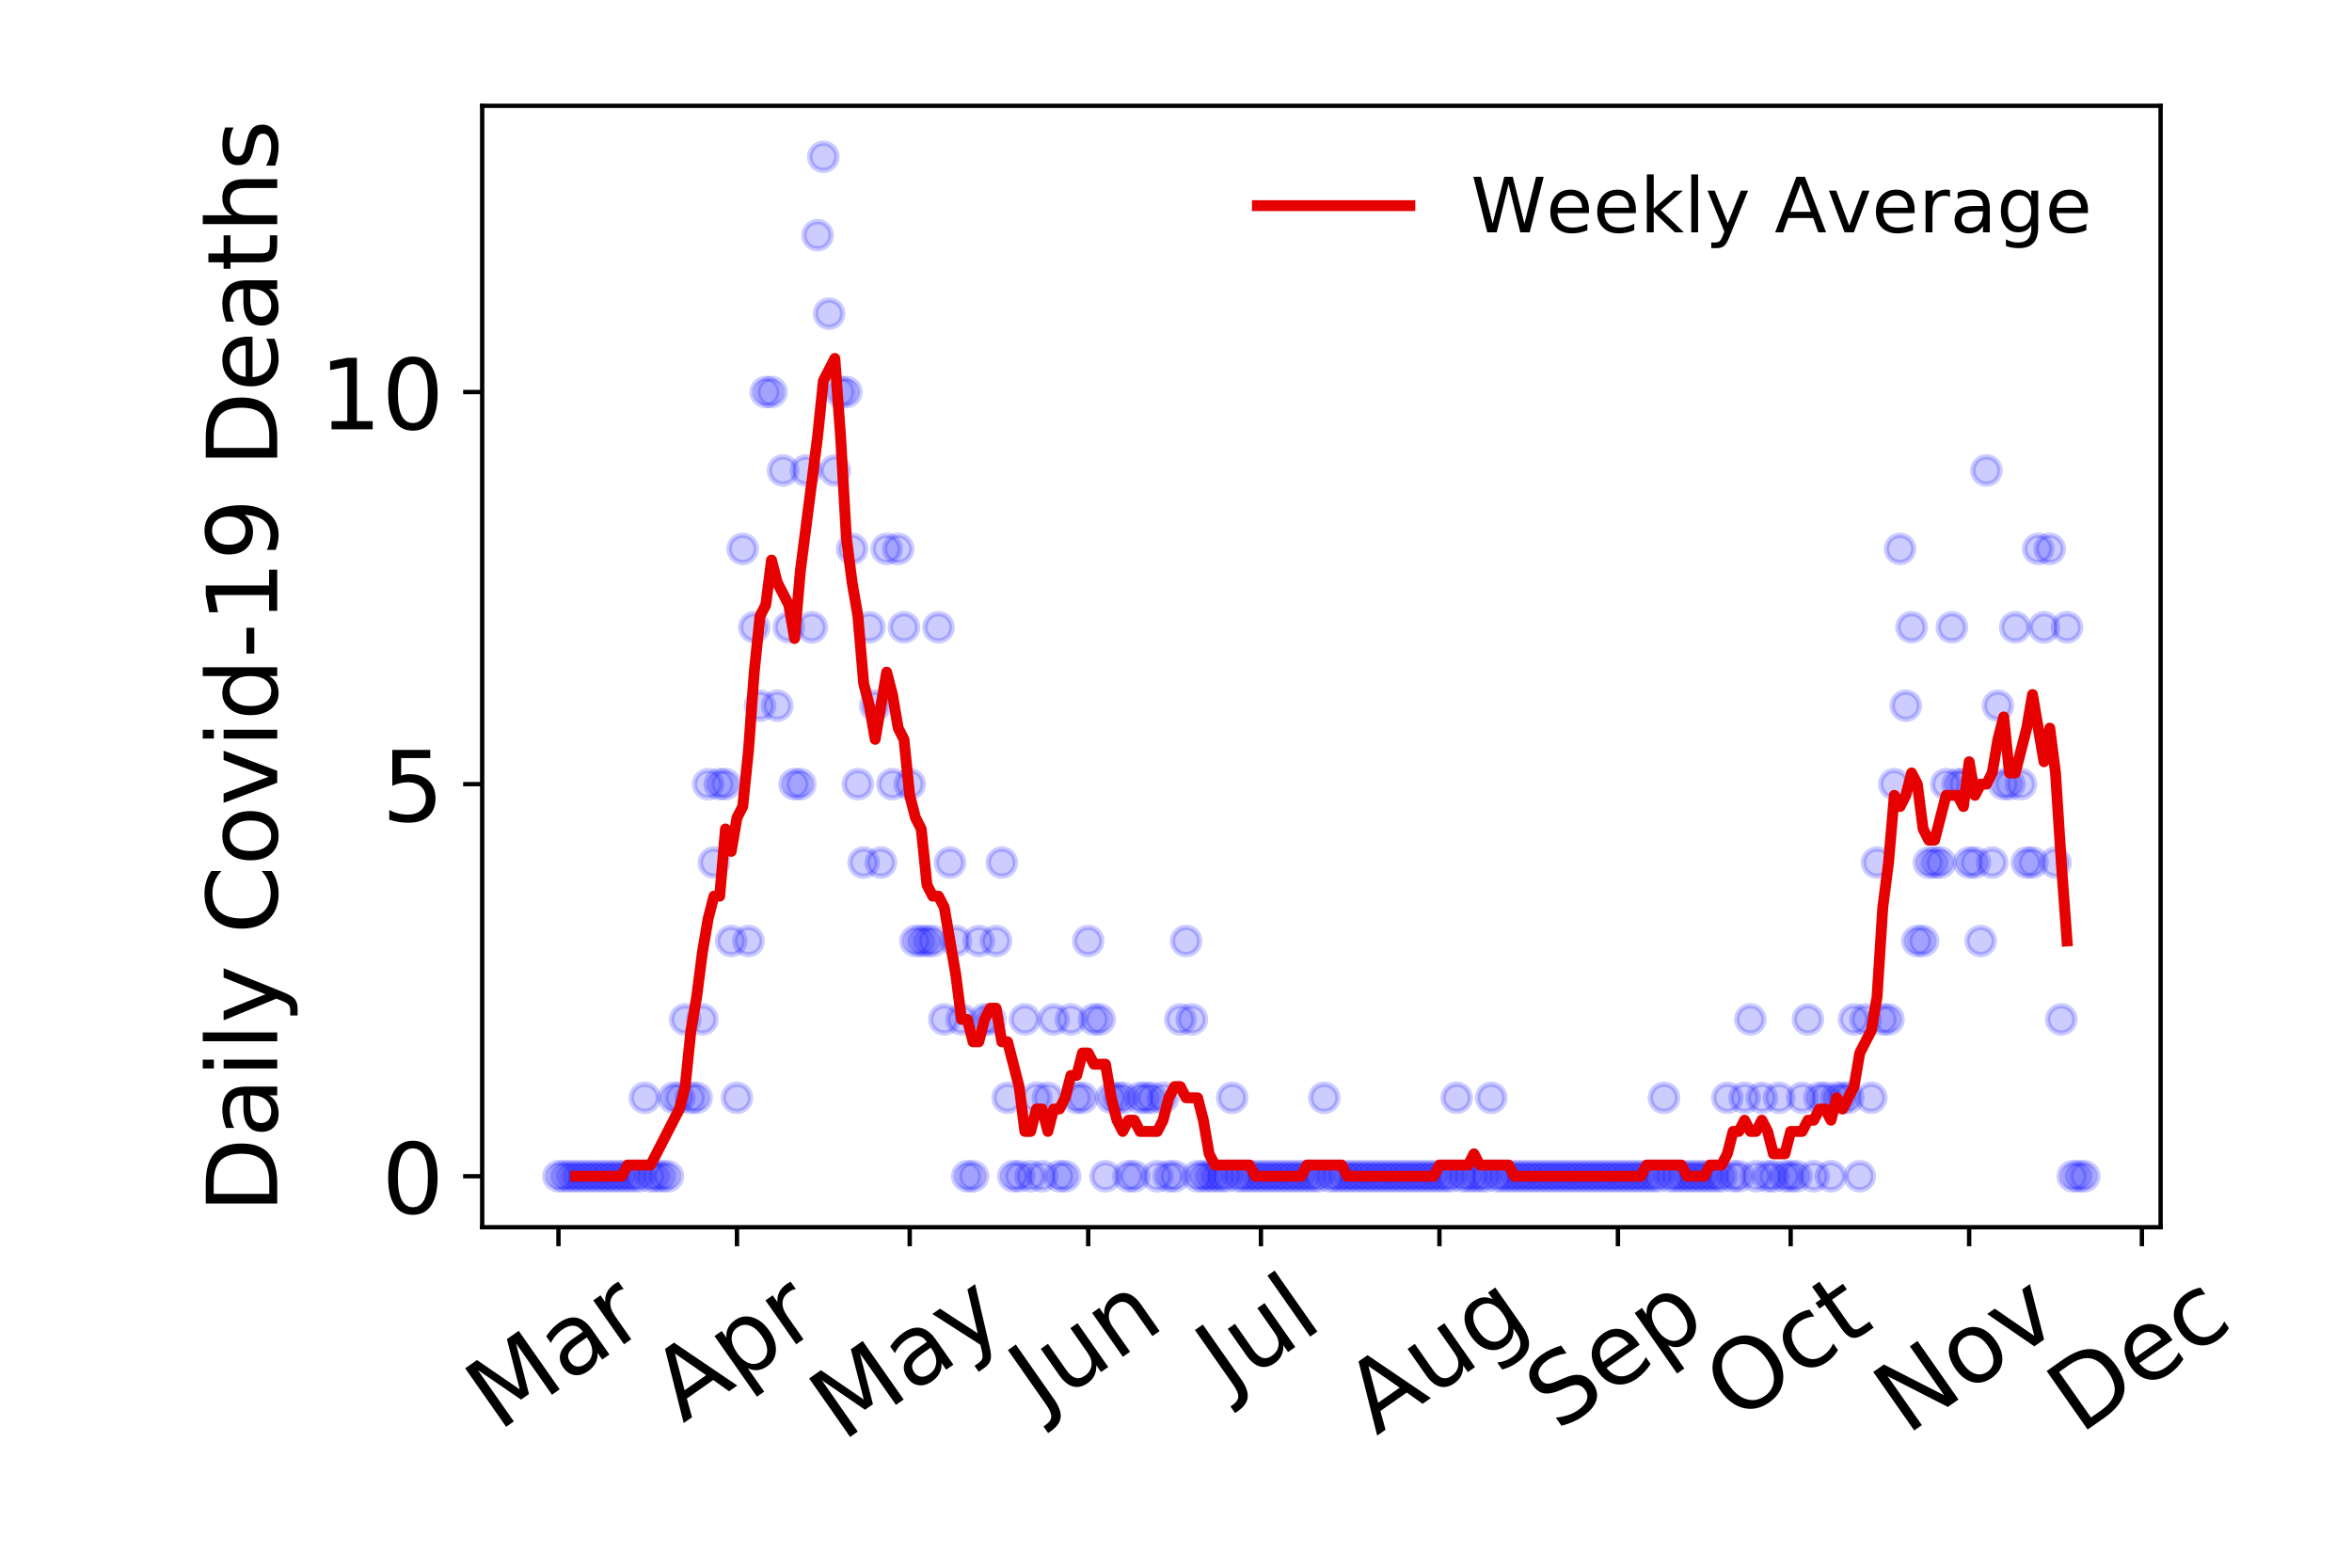 <?xml version="1.0" encoding="utf-8" standalone="no"?>
<!DOCTYPE svg PUBLIC "-//W3C//DTD SVG 1.1//EN"
  "http://www.w3.org/Graphics/SVG/1.1/DTD/svg11.dtd">
<!-- Created with matplotlib (https://matplotlib.org/) -->
<svg height="288pt" version="1.1" viewBox="0 0 432 288" width="432pt" xmlns="http://www.w3.org/2000/svg" xmlns:xlink="http://www.w3.org/1999/xlink">
 <defs>
  <style type="text/css">
*{stroke-linecap:butt;stroke-linejoin:round;}
  </style>
 </defs>
 <g id="figure_1">
  <g id="patch_1">
   <path d="M 0 288 
L 432 288 
L 432 0 
L 0 0 
z
" style="fill:#ffffff;"/>
  </g>
  <g id="axes_1">
   <g id="patch_2">
    <path d="M 88.565 225.45 
L 396.847 225.45 
L 396.847 19.44 
L 88.565 19.44 
z
" style="fill:#ffffff;"/>
   </g>
   <g id="matplotlib.axis_1">
    <g id="xtick_1">
     <g id="line2d_1">
      <defs>
       <path d="M 0 0 
L 0 3.5 
" id="m5166bd7715" style="stroke:#000000;stroke-width:0.8;"/>
      </defs>
      <g>
       <use style="stroke:#000000;stroke-width:0.8;" x="102.578" xlink:href="#m5166bd7715" y="225.45"/>
      </g>
     </g>
     <g id="text_1">
      <!-- Mar -->
      <defs>
       <path d="M 9.812 72.906 
L 24.516 72.906 
L 43.109 23.297 
L 61.812 72.906 
L 76.516 72.906 
L 76.516 0 
L 66.891 0 
L 66.891 64.016 
L 48.094 14.016 
L 38.188 14.016 
L 19.391 64.016 
L 19.391 0 
L 9.812 0 
z
" id="DejaVuSans-77"/>
       <path d="M 34.281 27.484 
Q 23.391 27.484 19.188 25 
Q 14.984 22.516 14.984 16.5 
Q 14.984 11.719 18.141 8.906 
Q 21.297 6.109 26.703 6.109 
Q 34.188 6.109 38.703 11.406 
Q 43.219 16.703 43.219 25.484 
L 43.219 27.484 
z
M 52.203 31.203 
L 52.203 0 
L 43.219 0 
L 43.219 8.297 
Q 40.141 3.328 35.547 0.953 
Q 30.953 -1.422 24.312 -1.422 
Q 15.922 -1.422 10.953 3.297 
Q 6 8.016 6 15.922 
Q 6 25.141 12.172 29.828 
Q 18.359 34.516 30.609 34.516 
L 43.219 34.516 
L 43.219 35.406 
Q 43.219 41.609 39.141 45 
Q 35.062 48.391 27.688 48.391 
Q 23 48.391 18.547 47.266 
Q 14.109 46.141 10.016 43.891 
L 10.016 52.203 
Q 14.938 54.109 19.578 55.047 
Q 24.219 56 28.609 56 
Q 40.484 56 46.344 49.844 
Q 52.203 43.703 52.203 31.203 
z
" id="DejaVuSans-97"/>
       <path d="M 41.109 46.297 
Q 39.594 47.172 37.812 47.578 
Q 36.031 48 33.891 48 
Q 26.266 48 22.188 43.047 
Q 18.109 38.094 18.109 28.812 
L 18.109 0 
L 9.078 0 
L 9.078 54.688 
L 18.109 54.688 
L 18.109 46.188 
Q 20.953 51.172 25.484 53.578 
Q 30.031 56 36.531 56 
Q 37.453 56 38.578 55.875 
Q 39.703 55.766 41.062 55.516 
z
" id="DejaVuSans-114"/>
      </defs>
      <g transform="translate(91.517 263.132)rotate(-35)scale(0.18 -0.18)">
       <use xlink:href="#DejaVuSans-77"/>
       <use x="86.279" xlink:href="#DejaVuSans-97"/>
       <use x="147.559" xlink:href="#DejaVuSans-114"/>
      </g>
     </g>
    </g>
    <g id="xtick_2">
     <g id="line2d_2">
      <g>
       <use style="stroke:#000000;stroke-width:0.8;" x="135.362" xlink:href="#m5166bd7715" y="225.45"/>
      </g>
     </g>
     <g id="text_2">
      <!-- Apr -->
      <defs>
       <path d="M 34.188 63.188 
L 20.797 26.906 
L 47.609 26.906 
z
M 28.609 72.906 
L 39.797 72.906 
L 67.578 0 
L 57.328 0 
L 50.688 18.703 
L 17.828 18.703 
L 11.188 0 
L 0.781 0 
z
" id="DejaVuSans-65"/>
       <path d="M 18.109 8.203 
L 18.109 -20.797 
L 9.078 -20.797 
L 9.078 54.688 
L 18.109 54.688 
L 18.109 46.391 
Q 20.953 51.266 25.266 53.625 
Q 29.594 56 35.594 56 
Q 45.562 56 51.781 48.094 
Q 58.016 40.188 58.016 27.297 
Q 58.016 14.406 51.781 6.484 
Q 45.562 -1.422 35.594 -1.422 
Q 29.594 -1.422 25.266 0.953 
Q 20.953 3.328 18.109 8.203 
z
M 48.688 27.297 
Q 48.688 37.203 44.609 42.844 
Q 40.531 48.484 33.406 48.484 
Q 26.266 48.484 22.188 42.844 
Q 18.109 37.203 18.109 27.297 
Q 18.109 17.391 22.188 11.75 
Q 26.266 6.109 33.406 6.109 
Q 40.531 6.109 44.609 11.75 
Q 48.688 17.391 48.688 27.297 
z
" id="DejaVuSans-112"/>
      </defs>
      <g transform="translate(125.457 261.514)rotate(-35)scale(0.18 -0.18)">
       <use xlink:href="#DejaVuSans-65"/>
       <use x="68.408" xlink:href="#DejaVuSans-112"/>
       <use x="131.885" xlink:href="#DejaVuSans-114"/>
      </g>
     </g>
    </g>
    <g id="xtick_3">
     <g id="line2d_3">
      <g>
       <use style="stroke:#000000;stroke-width:0.8;" x="167.09" xlink:href="#m5166bd7715" y="225.45"/>
      </g>
     </g>
     <g id="text_3">
      <!-- May -->
      <defs>
       <path d="M 32.172 -5.078 
Q 28.375 -14.844 24.75 -17.812 
Q 21.141 -20.797 15.094 -20.797 
L 7.906 -20.797 
L 7.906 -13.281 
L 13.188 -13.281 
Q 16.891 -13.281 18.938 -11.516 
Q 21 -9.766 23.484 -3.219 
L 25.094 0.875 
L 2.984 54.688 
L 12.5 54.688 
L 29.594 11.922 
L 46.688 54.688 
L 56.203 54.688 
z
" id="DejaVuSans-121"/>
      </defs>
      <g transform="translate(154.696 264.999)rotate(-35)scale(0.18 -0.18)">
       <use xlink:href="#DejaVuSans-77"/>
       <use x="86.279" xlink:href="#DejaVuSans-97"/>
       <use x="147.559" xlink:href="#DejaVuSans-121"/>
      </g>
     </g>
    </g>
    <g id="xtick_4">
     <g id="line2d_4">
      <g>
       <use style="stroke:#000000;stroke-width:0.8;" x="199.874" xlink:href="#m5166bd7715" y="225.45"/>
      </g>
     </g>
     <g id="text_4">
      <!-- Jun -->
      <defs>
       <path d="M 9.812 72.906 
L 19.672 72.906 
L 19.672 5.078 
Q 19.672 -8.109 14.672 -14.062 
Q 9.672 -20.016 -1.422 -20.016 
L -5.172 -20.016 
L -5.172 -11.719 
L -2.094 -11.719 
Q 4.438 -11.719 7.125 -8.047 
Q 9.812 -4.391 9.812 5.078 
z
" id="DejaVuSans-74"/>
       <path d="M 8.5 21.578 
L 8.5 54.688 
L 17.484 54.688 
L 17.484 21.922 
Q 17.484 14.156 20.5 10.266 
Q 23.531 6.391 29.594 6.391 
Q 36.859 6.391 41.078 11.031 
Q 45.312 15.672 45.312 23.688 
L 45.312 54.688 
L 54.297 54.688 
L 54.297 0 
L 45.312 0 
L 45.312 8.406 
Q 42.047 3.422 37.719 1 
Q 33.406 -1.422 27.688 -1.422 
Q 18.266 -1.422 13.375 4.438 
Q 8.5 10.297 8.5 21.578 
z
M 31.109 56 
z
" id="DejaVuSans-117"/>
       <path d="M 54.891 33.016 
L 54.891 0 
L 45.906 0 
L 45.906 32.719 
Q 45.906 40.484 42.875 44.328 
Q 39.844 48.188 33.797 48.188 
Q 26.516 48.188 22.312 43.547 
Q 18.109 38.922 18.109 30.906 
L 18.109 0 
L 9.078 0 
L 9.078 54.688 
L 18.109 54.688 
L 18.109 46.188 
Q 21.344 51.125 25.703 53.562 
Q 30.078 56 35.797 56 
Q 45.219 56 50.047 50.172 
Q 54.891 44.344 54.891 33.016 
z
" id="DejaVuSans-110"/>
      </defs>
      <g transform="translate(191.204 259.785)rotate(-35)scale(0.18 -0.18)">
       <use xlink:href="#DejaVuSans-74"/>
       <use x="29.492" xlink:href="#DejaVuSans-117"/>
       <use x="92.871" xlink:href="#DejaVuSans-110"/>
      </g>
     </g>
    </g>
    <g id="xtick_5">
     <g id="line2d_5">
      <g>
       <use style="stroke:#000000;stroke-width:0.8;" x="231.601" xlink:href="#m5166bd7715" y="225.45"/>
      </g>
     </g>
     <g id="text_5">
      <!-- Jul -->
      <defs>
       <path d="M 9.422 75.984 
L 18.406 75.984 
L 18.406 0 
L 9.422 0 
z
" id="DejaVuSans-108"/>
      </defs>
      <g transform="translate(225.555 256.11)rotate(-35)scale(0.18 -0.18)">
       <use xlink:href="#DejaVuSans-74"/>
       <use x="29.492" xlink:href="#DejaVuSans-117"/>
       <use x="92.871" xlink:href="#DejaVuSans-108"/>
      </g>
     </g>
    </g>
    <g id="xtick_6">
     <g id="line2d_6">
      <g>
       <use style="stroke:#000000;stroke-width:0.8;" x="264.386" xlink:href="#m5166bd7715" y="225.45"/>
      </g>
     </g>
     <g id="text_6">
      <!-- Aug -->
      <defs>
       <path d="M 45.406 27.984 
Q 45.406 37.75 41.375 43.109 
Q 37.359 48.484 30.078 48.484 
Q 22.859 48.484 18.828 43.109 
Q 14.797 37.75 14.797 27.984 
Q 14.797 18.266 18.828 12.891 
Q 22.859 7.516 30.078 7.516 
Q 37.359 7.516 41.375 12.891 
Q 45.406 18.266 45.406 27.984 
z
M 54.391 6.781 
Q 54.391 -7.172 48.188 -13.984 
Q 42 -20.797 29.203 -20.797 
Q 24.469 -20.797 20.266 -20.094 
Q 16.062 -19.391 12.109 -17.922 
L 12.109 -9.188 
Q 16.062 -11.328 19.922 -12.344 
Q 23.781 -13.375 27.781 -13.375 
Q 36.625 -13.375 41.016 -8.766 
Q 45.406 -4.156 45.406 5.172 
L 45.406 9.625 
Q 42.625 4.781 38.281 2.391 
Q 33.938 0 27.875 0 
Q 17.828 0 11.672 7.656 
Q 5.516 15.328 5.516 27.984 
Q 5.516 40.672 11.672 48.328 
Q 17.828 56 27.875 56 
Q 33.938 56 38.281 53.609 
Q 42.625 51.219 45.406 46.391 
L 45.406 54.688 
L 54.391 54.688 
z
" id="DejaVuSans-103"/>
      </defs>
      <g transform="translate(252.839 263.813)rotate(-35)scale(0.18 -0.18)">
       <use xlink:href="#DejaVuSans-65"/>
       <use x="68.408" xlink:href="#DejaVuSans-117"/>
       <use x="131.787" xlink:href="#DejaVuSans-103"/>
      </g>
     </g>
    </g>
    <g id="xtick_7">
     <g id="line2d_7">
      <g>
       <use style="stroke:#000000;stroke-width:0.8;" x="297.171" xlink:href="#m5166bd7715" y="225.45"/>
      </g>
     </g>
     <g id="text_7">
      <!-- Sep -->
      <defs>
       <path d="M 53.516 70.516 
L 53.516 60.891 
Q 47.906 63.578 42.922 64.891 
Q 37.938 66.219 33.297 66.219 
Q 25.25 66.219 20.875 63.094 
Q 16.5 59.969 16.5 54.203 
Q 16.5 49.359 19.406 46.891 
Q 22.312 44.438 30.422 42.922 
L 36.375 41.703 
Q 47.406 39.594 52.656 34.297 
Q 57.906 29 57.906 20.125 
Q 57.906 9.516 50.797 4.047 
Q 43.703 -1.422 29.984 -1.422 
Q 24.812 -1.422 18.969 -0.25 
Q 13.141 0.922 6.891 3.219 
L 6.891 13.375 
Q 12.891 10.016 18.656 8.297 
Q 24.422 6.594 29.984 6.594 
Q 38.422 6.594 43.016 9.906 
Q 47.609 13.234 47.609 19.391 
Q 47.609 24.75 44.312 27.781 
Q 41.016 30.812 33.5 32.328 
L 27.484 33.5 
Q 16.453 35.688 11.516 40.375 
Q 6.594 45.062 6.594 53.422 
Q 6.594 63.094 13.406 68.656 
Q 20.219 74.219 32.172 74.219 
Q 37.312 74.219 42.625 73.281 
Q 47.953 72.359 53.516 70.516 
z
" id="DejaVuSans-83"/>
       <path d="M 56.203 29.594 
L 56.203 25.203 
L 14.891 25.203 
Q 15.484 15.922 20.484 11.062 
Q 25.484 6.203 34.422 6.203 
Q 39.594 6.203 44.453 7.469 
Q 49.312 8.734 54.109 11.281 
L 54.109 2.781 
Q 49.266 0.734 44.188 -0.344 
Q 39.109 -1.422 33.891 -1.422 
Q 20.797 -1.422 13.156 6.188 
Q 5.516 13.812 5.516 26.812 
Q 5.516 40.234 12.766 48.109 
Q 20.016 56 32.328 56 
Q 43.359 56 49.781 48.891 
Q 56.203 41.797 56.203 29.594 
z
M 47.219 32.234 
Q 47.125 39.594 43.094 43.984 
Q 39.062 48.391 32.422 48.391 
Q 24.906 48.391 20.391 44.141 
Q 15.875 39.891 15.188 32.172 
z
" id="DejaVuSans-101"/>
      </defs>
      <g transform="translate(286.123 263.115)rotate(-35)scale(0.18 -0.18)">
       <use xlink:href="#DejaVuSans-83"/>
       <use x="63.477" xlink:href="#DejaVuSans-101"/>
       <use x="125" xlink:href="#DejaVuSans-112"/>
      </g>
     </g>
    </g>
    <g id="xtick_8">
     <g id="line2d_8">
      <g>
       <use style="stroke:#000000;stroke-width:0.8;" x="328.898" xlink:href="#m5166bd7715" y="225.45"/>
      </g>
     </g>
     <g id="text_8">
      <!-- Oct -->
      <defs>
       <path d="M 39.406 66.219 
Q 28.656 66.219 22.328 58.203 
Q 16.016 50.203 16.016 36.375 
Q 16.016 22.609 22.328 14.594 
Q 28.656 6.594 39.406 6.594 
Q 50.141 6.594 56.422 14.594 
Q 62.703 22.609 62.703 36.375 
Q 62.703 50.203 56.422 58.203 
Q 50.141 66.219 39.406 66.219 
z
M 39.406 74.219 
Q 54.734 74.219 63.906 63.938 
Q 73.094 53.656 73.094 36.375 
Q 73.094 19.141 63.906 8.859 
Q 54.734 -1.422 39.406 -1.422 
Q 24.031 -1.422 14.812 8.828 
Q 5.609 19.094 5.609 36.375 
Q 5.609 53.656 14.812 63.938 
Q 24.031 74.219 39.406 74.219 
z
" id="DejaVuSans-79"/>
       <path d="M 48.781 52.594 
L 48.781 44.188 
Q 44.969 46.297 41.141 47.344 
Q 37.312 48.391 33.406 48.391 
Q 24.656 48.391 19.812 42.844 
Q 14.984 37.312 14.984 27.297 
Q 14.984 17.281 19.812 11.734 
Q 24.656 6.203 33.406 6.203 
Q 37.312 6.203 41.141 7.25 
Q 44.969 8.297 48.781 10.406 
L 48.781 2.094 
Q 45.016 0.344 40.984 -0.531 
Q 36.969 -1.422 32.422 -1.422 
Q 20.062 -1.422 12.781 6.344 
Q 5.516 14.109 5.516 27.297 
Q 5.516 40.672 12.859 48.328 
Q 20.219 56 33.016 56 
Q 37.156 56 41.109 55.141 
Q 45.062 54.297 48.781 52.594 
z
" id="DejaVuSans-99"/>
       <path d="M 18.312 70.219 
L 18.312 54.688 
L 36.812 54.688 
L 36.812 47.703 
L 18.312 47.703 
L 18.312 18.016 
Q 18.312 11.328 20.141 9.422 
Q 21.969 7.516 27.594 7.516 
L 36.812 7.516 
L 36.812 0 
L 27.594 0 
Q 17.188 0 13.234 3.875 
Q 9.281 7.766 9.281 18.016 
L 9.281 47.703 
L 2.688 47.703 
L 2.688 54.688 
L 9.281 54.688 
L 9.281 70.219 
z
" id="DejaVuSans-116"/>
      </defs>
      <g transform="translate(318.999 261.505)rotate(-35)scale(0.18 -0.18)">
       <use xlink:href="#DejaVuSans-79"/>
       <use x="78.711" xlink:href="#DejaVuSans-99"/>
       <use x="133.691" xlink:href="#DejaVuSans-116"/>
      </g>
     </g>
    </g>
    <g id="xtick_9">
     <g id="line2d_9">
      <g>
       <use style="stroke:#000000;stroke-width:0.8;" x="361.682" xlink:href="#m5166bd7715" y="225.45"/>
      </g>
     </g>
     <g id="text_9">
      <!-- Nov -->
      <defs>
       <path d="M 9.812 72.906 
L 23.094 72.906 
L 55.422 11.922 
L 55.422 72.906 
L 64.984 72.906 
L 64.984 0 
L 51.703 0 
L 19.391 60.984 
L 19.391 0 
L 9.812 0 
z
" id="DejaVuSans-78"/>
       <path d="M 30.609 48.391 
Q 23.391 48.391 19.188 42.75 
Q 14.984 37.109 14.984 27.297 
Q 14.984 17.484 19.156 11.844 
Q 23.344 6.203 30.609 6.203 
Q 37.797 6.203 41.984 11.859 
Q 46.188 17.531 46.188 27.297 
Q 46.188 37.016 41.984 42.703 
Q 37.797 48.391 30.609 48.391 
z
M 30.609 56 
Q 42.328 56 49.016 48.375 
Q 55.719 40.766 55.719 27.297 
Q 55.719 13.875 49.016 6.219 
Q 42.328 -1.422 30.609 -1.422 
Q 18.844 -1.422 12.172 6.219 
Q 5.516 13.875 5.516 27.297 
Q 5.516 40.766 12.172 48.375 
Q 18.844 56 30.609 56 
z
" id="DejaVuSans-111"/>
       <path d="M 2.984 54.688 
L 12.5 54.688 
L 29.594 8.797 
L 46.688 54.688 
L 56.203 54.688 
L 35.688 0 
L 23.484 0 
z
" id="DejaVuSans-118"/>
      </defs>
      <g transform="translate(350.141 263.805)rotate(-35)scale(0.18 -0.18)">
       <use xlink:href="#DejaVuSans-78"/>
       <use x="74.805" xlink:href="#DejaVuSans-111"/>
       <use x="135.986" xlink:href="#DejaVuSans-118"/>
      </g>
     </g>
    </g>
    <g id="xtick_10">
     <g id="line2d_10">
      <g>
       <use style="stroke:#000000;stroke-width:0.8;" x="393.41" xlink:href="#m5166bd7715" y="225.45"/>
      </g>
     </g>
     <g id="text_10">
      <!-- Dec -->
      <defs>
       <path d="M 19.672 64.797 
L 19.672 8.109 
L 31.594 8.109 
Q 46.688 8.109 53.688 14.938 
Q 60.688 21.781 60.688 36.531 
Q 60.688 51.172 53.688 57.984 
Q 46.688 64.797 31.594 64.797 
z
M 9.812 72.906 
L 30.078 72.906 
Q 51.266 72.906 61.172 64.094 
Q 71.094 55.281 71.094 36.531 
Q 71.094 17.672 61.125 8.828 
Q 51.172 0 30.078 0 
L 9.812 0 
z
" id="DejaVuSans-68"/>
      </defs>
      <g transform="translate(381.992 263.633)rotate(-35)scale(0.18 -0.18)">
       <use xlink:href="#DejaVuSans-68"/>
       <use x="77.002" xlink:href="#DejaVuSans-101"/>
       <use x="138.525" xlink:href="#DejaVuSans-99"/>
      </g>
     </g>
    </g>
   </g>
   <g id="matplotlib.axis_2">
    <g id="ytick_1">
     <g id="line2d_11">
      <defs>
       <path d="M 0 0 
L -3.5 0 
" id="m2a1e6935c7" style="stroke:#000000;stroke-width:0.8;"/>
      </defs>
      <g>
       <use style="stroke:#000000;stroke-width:0.8;" x="88.565" xlink:href="#m2a1e6935c7" y="216.085"/>
      </g>
     </g>
     <g id="text_11">
      <!-- 0 -->
      <defs>
       <path d="M 31.781 66.406 
Q 24.172 66.406 20.328 58.906 
Q 16.5 51.422 16.5 36.375 
Q 16.5 21.391 20.328 13.891 
Q 24.172 6.391 31.781 6.391 
Q 39.453 6.391 43.281 13.891 
Q 47.125 21.391 47.125 36.375 
Q 47.125 51.422 43.281 58.906 
Q 39.453 66.406 31.781 66.406 
z
M 31.781 74.219 
Q 44.047 74.219 50.516 64.516 
Q 56.984 54.828 56.984 36.375 
Q 56.984 17.969 50.516 8.266 
Q 44.047 -1.422 31.781 -1.422 
Q 19.531 -1.422 13.062 8.266 
Q 6.594 17.969 6.594 36.375 
Q 6.594 54.828 13.062 64.516 
Q 19.531 74.219 31.781 74.219 
z
" id="DejaVuSans-48"/>
      </defs>
      <g transform="translate(70.112 222.924)scale(0.18 -0.18)">
       <use xlink:href="#DejaVuSans-48"/>
      </g>
     </g>
    </g>
    <g id="ytick_2">
     <g id="line2d_12">
      <g>
       <use style="stroke:#000000;stroke-width:0.8;" x="88.565" xlink:href="#m2a1e6935c7" y="144.054"/>
      </g>
     </g>
     <g id="text_12">
      <!-- 5 -->
      <defs>
       <path d="M 10.797 72.906 
L 49.516 72.906 
L 49.516 64.594 
L 19.828 64.594 
L 19.828 46.734 
Q 21.969 47.469 24.109 47.828 
Q 26.266 48.188 28.422 48.188 
Q 40.625 48.188 47.75 41.5 
Q 54.891 34.812 54.891 23.391 
Q 54.891 11.625 47.562 5.094 
Q 40.234 -1.422 26.906 -1.422 
Q 22.312 -1.422 17.547 -0.641 
Q 12.797 0.141 7.719 1.703 
L 7.719 11.625 
Q 12.109 9.234 16.797 8.062 
Q 21.484 6.891 26.703 6.891 
Q 35.156 6.891 40.078 11.328 
Q 45.016 15.766 45.016 23.391 
Q 45.016 31 40.078 35.438 
Q 35.156 39.891 26.703 39.891 
Q 22.75 39.891 18.812 39.016 
Q 14.891 38.141 10.797 36.281 
z
" id="DejaVuSans-53"/>
      </defs>
      <g transform="translate(70.112 150.893)scale(0.18 -0.18)">
       <use xlink:href="#DejaVuSans-53"/>
      </g>
     </g>
    </g>
    <g id="ytick_3">
     <g id="line2d_13">
      <g>
       <use style="stroke:#000000;stroke-width:0.8;" x="88.565" xlink:href="#m2a1e6935c7" y="72.023"/>
      </g>
     </g>
     <g id="text_13">
      <!-- 10 -->
      <defs>
       <path d="M 12.406 8.297 
L 28.516 8.297 
L 28.516 63.922 
L 10.984 60.406 
L 10.984 69.391 
L 28.422 72.906 
L 38.281 72.906 
L 38.281 8.297 
L 54.391 8.297 
L 54.391 0 
L 12.406 0 
z
" id="DejaVuSans-49"/>
      </defs>
      <g transform="translate(58.66 78.861)scale(0.18 -0.18)">
       <use xlink:href="#DejaVuSans-49"/>
       <use x="63.623" xlink:href="#DejaVuSans-48"/>
      </g>
     </g>
    </g>
    <g id="text_14">
     <!-- Daily Covid-19 Deaths -->
     <defs>
      <path d="M 9.422 54.688 
L 18.406 54.688 
L 18.406 0 
L 9.422 0 
z
M 9.422 75.984 
L 18.406 75.984 
L 18.406 64.594 
L 9.422 64.594 
z
" id="DejaVuSans-105"/>
      <path id="DejaVuSans-32"/>
      <path d="M 64.406 67.281 
L 64.406 56.891 
Q 59.422 61.531 53.781 63.812 
Q 48.141 66.109 41.797 66.109 
Q 29.297 66.109 22.656 58.469 
Q 16.016 50.828 16.016 36.375 
Q 16.016 21.969 22.656 14.328 
Q 29.297 6.688 41.797 6.688 
Q 48.141 6.688 53.781 8.984 
Q 59.422 11.281 64.406 15.922 
L 64.406 5.609 
Q 59.234 2.094 53.438 0.328 
Q 47.656 -1.422 41.219 -1.422 
Q 24.656 -1.422 15.125 8.703 
Q 5.609 18.844 5.609 36.375 
Q 5.609 53.953 15.125 64.078 
Q 24.656 74.219 41.219 74.219 
Q 47.75 74.219 53.531 72.484 
Q 59.328 70.75 64.406 67.281 
z
" id="DejaVuSans-67"/>
      <path d="M 45.406 46.391 
L 45.406 75.984 
L 54.391 75.984 
L 54.391 0 
L 45.406 0 
L 45.406 8.203 
Q 42.578 3.328 38.25 0.953 
Q 33.938 -1.422 27.875 -1.422 
Q 17.969 -1.422 11.734 6.484 
Q 5.516 14.406 5.516 27.297 
Q 5.516 40.188 11.734 48.094 
Q 17.969 56 27.875 56 
Q 33.938 56 38.25 53.625 
Q 42.578 51.266 45.406 46.391 
z
M 14.797 27.297 
Q 14.797 17.391 18.875 11.75 
Q 22.953 6.109 30.078 6.109 
Q 37.203 6.109 41.297 11.75 
Q 45.406 17.391 45.406 27.297 
Q 45.406 37.203 41.297 42.844 
Q 37.203 48.484 30.078 48.484 
Q 22.953 48.484 18.875 42.844 
Q 14.797 37.203 14.797 27.297 
z
" id="DejaVuSans-100"/>
      <path d="M 4.891 31.391 
L 31.203 31.391 
L 31.203 23.391 
L 4.891 23.391 
z
" id="DejaVuSans-45"/>
      <path d="M 10.984 1.516 
L 10.984 10.5 
Q 14.703 8.734 18.5 7.812 
Q 22.312 6.891 25.984 6.891 
Q 35.75 6.891 40.891 13.453 
Q 46.047 20.016 46.781 33.406 
Q 43.953 29.203 39.594 26.953 
Q 35.25 24.703 29.984 24.703 
Q 19.047 24.703 12.672 31.312 
Q 6.297 37.938 6.297 49.422 
Q 6.297 60.641 12.938 67.422 
Q 19.578 74.219 30.609 74.219 
Q 43.266 74.219 49.922 64.516 
Q 56.594 54.828 56.594 36.375 
Q 56.594 19.141 48.406 8.859 
Q 40.234 -1.422 26.422 -1.422 
Q 22.703 -1.422 18.891 -0.688 
Q 15.094 0.047 10.984 1.516 
z
M 30.609 32.422 
Q 37.25 32.422 41.125 36.953 
Q 45.016 41.5 45.016 49.422 
Q 45.016 57.281 41.125 61.844 
Q 37.25 66.406 30.609 66.406 
Q 23.969 66.406 20.094 61.844 
Q 16.219 57.281 16.219 49.422 
Q 16.219 41.5 20.094 36.953 
Q 23.969 32.422 30.609 32.422 
z
" id="DejaVuSans-57"/>
      <path d="M 54.891 33.016 
L 54.891 0 
L 45.906 0 
L 45.906 32.719 
Q 45.906 40.484 42.875 44.328 
Q 39.844 48.188 33.797 48.188 
Q 26.516 48.188 22.312 43.547 
Q 18.109 38.922 18.109 30.906 
L 18.109 0 
L 9.078 0 
L 9.078 75.984 
L 18.109 75.984 
L 18.109 46.188 
Q 21.344 51.125 25.703 53.562 
Q 30.078 56 35.797 56 
Q 45.219 56 50.047 50.172 
Q 54.891 44.344 54.891 33.016 
z
" id="DejaVuSans-104"/>
      <path d="M 44.281 53.078 
L 44.281 44.578 
Q 40.484 46.531 36.375 47.5 
Q 32.281 48.484 27.875 48.484 
Q 21.188 48.484 17.844 46.438 
Q 14.5 44.391 14.5 40.281 
Q 14.5 37.156 16.891 35.375 
Q 19.281 33.594 26.516 31.984 
L 29.594 31.297 
Q 39.156 29.25 43.188 25.516 
Q 47.219 21.781 47.219 15.094 
Q 47.219 7.469 41.188 3.016 
Q 35.156 -1.422 24.609 -1.422 
Q 20.219 -1.422 15.453 -0.562 
Q 10.688 0.297 5.422 2 
L 5.422 11.281 
Q 10.406 8.688 15.234 7.391 
Q 20.062 6.109 24.812 6.109 
Q 31.156 6.109 34.562 8.281 
Q 37.984 10.453 37.984 14.406 
Q 37.984 18.062 35.516 20.016 
Q 33.062 21.969 24.703 23.781 
L 21.578 24.516 
Q 13.234 26.266 9.516 29.906 
Q 5.812 33.547 5.812 39.891 
Q 5.812 47.609 11.281 51.797 
Q 16.75 56 26.812 56 
Q 31.781 56 36.172 55.266 
Q 40.578 54.547 44.281 53.078 
z
" id="DejaVuSans-115"/>
     </defs>
     <g transform="translate(50.917 222.874)rotate(-90)scale(0.18 -0.18)">
      <use xlink:href="#DejaVuSans-68"/>
      <use x="77.002" xlink:href="#DejaVuSans-97"/>
      <use x="138.281" xlink:href="#DejaVuSans-105"/>
      <use x="166.064" xlink:href="#DejaVuSans-108"/>
      <use x="193.848" xlink:href="#DejaVuSans-121"/>
      <use x="253.027" xlink:href="#DejaVuSans-32"/>
      <use x="284.814" xlink:href="#DejaVuSans-67"/>
      <use x="354.639" xlink:href="#DejaVuSans-111"/>
      <use x="415.82" xlink:href="#DejaVuSans-118"/>
      <use x="475" xlink:href="#DejaVuSans-105"/>
      <use x="502.783" xlink:href="#DejaVuSans-100"/>
      <use x="566.26" xlink:href="#DejaVuSans-45"/>
      <use x="602.344" xlink:href="#DejaVuSans-49"/>
      <use x="665.967" xlink:href="#DejaVuSans-57"/>
      <use x="729.59" xlink:href="#DejaVuSans-32"/>
      <use x="761.377" xlink:href="#DejaVuSans-68"/>
      <use x="838.379" xlink:href="#DejaVuSans-101"/>
      <use x="899.902" xlink:href="#DejaVuSans-97"/>
      <use x="961.182" xlink:href="#DejaVuSans-116"/>
      <use x="1000.391" xlink:href="#DejaVuSans-104"/>
      <use x="1063.77" xlink:href="#DejaVuSans-115"/>
     </g>
    </g>
   </g>
   <g id="line2d_14">
    <defs>
     <path d="M 0 2.5 
C 0.663 2.5 1.299 2.237 1.768 1.768 
C 2.237 1.299 2.5 0.663 2.5 0 
C 2.5 -0.663 2.237 -1.299 1.768 -1.768 
C 1.299 -2.237 0.663 -2.5 0 -2.5 
C -0.663 -2.5 -1.299 -2.237 -1.768 -1.768 
C -2.237 -1.299 -2.5 -0.663 -2.5 0 
C -2.5 0.663 -2.237 1.299 -1.768 1.768 
C -1.299 2.237 -0.663 2.5 0 2.5 
z
" id="m220fbea026" style="stroke:#0000ff;stroke-opacity:0.2;"/>
    </defs>
    <g clip-path="url(#pc60c9ac44d)">
     <use style="fill:#0000ff;fill-opacity:0.2;stroke:#0000ff;stroke-opacity:0.2;" x="102.578" xlink:href="#m220fbea026" y="216.085"/>
     <use style="fill:#0000ff;fill-opacity:0.2;stroke:#0000ff;stroke-opacity:0.2;" x="103.635" xlink:href="#m220fbea026" y="216.085"/>
     <use style="fill:#0000ff;fill-opacity:0.2;stroke:#0000ff;stroke-opacity:0.2;" x="104.693" xlink:href="#m220fbea026" y="216.085"/>
     <use style="fill:#0000ff;fill-opacity:0.2;stroke:#0000ff;stroke-opacity:0.2;" x="105.751" xlink:href="#m220fbea026" y="216.085"/>
     <use style="fill:#0000ff;fill-opacity:0.2;stroke:#0000ff;stroke-opacity:0.2;" x="106.808" xlink:href="#m220fbea026" y="216.085"/>
     <use style="fill:#0000ff;fill-opacity:0.2;stroke:#0000ff;stroke-opacity:0.2;" x="107.866" xlink:href="#m220fbea026" y="216.085"/>
     <use style="fill:#0000ff;fill-opacity:0.2;stroke:#0000ff;stroke-opacity:0.2;" x="108.923" xlink:href="#m220fbea026" y="216.085"/>
     <use style="fill:#0000ff;fill-opacity:0.2;stroke:#0000ff;stroke-opacity:0.2;" x="109.981" xlink:href="#m220fbea026" y="216.085"/>
     <use style="fill:#0000ff;fill-opacity:0.2;stroke:#0000ff;stroke-opacity:0.2;" x="111.038" xlink:href="#m220fbea026" y="216.085"/>
     <use style="fill:#0000ff;fill-opacity:0.2;stroke:#0000ff;stroke-opacity:0.2;" x="112.096" xlink:href="#m220fbea026" y="216.085"/>
     <use style="fill:#0000ff;fill-opacity:0.2;stroke:#0000ff;stroke-opacity:0.2;" x="113.153" xlink:href="#m220fbea026" y="216.085"/>
     <use style="fill:#0000ff;fill-opacity:0.2;stroke:#0000ff;stroke-opacity:0.2;" x="114.211" xlink:href="#m220fbea026" y="216.085"/>
     <use style="fill:#0000ff;fill-opacity:0.2;stroke:#0000ff;stroke-opacity:0.2;" x="115.269" xlink:href="#m220fbea026" y="216.085"/>
     <use style="fill:#0000ff;fill-opacity:0.2;stroke:#0000ff;stroke-opacity:0.2;" x="116.326" xlink:href="#m220fbea026" y="216.085"/>
     <use style="fill:#0000ff;fill-opacity:0.2;stroke:#0000ff;stroke-opacity:0.2;" x="117.384" xlink:href="#m220fbea026" y="216.085"/>
     <use style="fill:#0000ff;fill-opacity:0.2;stroke:#0000ff;stroke-opacity:0.2;" x="118.441" xlink:href="#m220fbea026" y="201.679"/>
     <use style="fill:#0000ff;fill-opacity:0.2;stroke:#0000ff;stroke-opacity:0.2;" x="119.499" xlink:href="#m220fbea026" y="216.085"/>
     <use style="fill:#0000ff;fill-opacity:0.2;stroke:#0000ff;stroke-opacity:0.2;" x="120.556" xlink:href="#m220fbea026" y="216.085"/>
     <use style="fill:#0000ff;fill-opacity:0.2;stroke:#0000ff;stroke-opacity:0.2;" x="121.614" xlink:href="#m220fbea026" y="216.085"/>
     <use style="fill:#0000ff;fill-opacity:0.2;stroke:#0000ff;stroke-opacity:0.2;" x="122.672" xlink:href="#m220fbea026" y="216.085"/>
     <use style="fill:#0000ff;fill-opacity:0.2;stroke:#0000ff;stroke-opacity:0.2;" x="123.729" xlink:href="#m220fbea026" y="201.679"/>
     <use style="fill:#0000ff;fill-opacity:0.2;stroke:#0000ff;stroke-opacity:0.2;" x="124.787" xlink:href="#m220fbea026" y="201.679"/>
     <use style="fill:#0000ff;fill-opacity:0.2;stroke:#0000ff;stroke-opacity:0.2;" x="125.844" xlink:href="#m220fbea026" y="187.273"/>
     <use style="fill:#0000ff;fill-opacity:0.2;stroke:#0000ff;stroke-opacity:0.2;" x="126.902" xlink:href="#m220fbea026" y="201.679"/>
     <use style="fill:#0000ff;fill-opacity:0.2;stroke:#0000ff;stroke-opacity:0.2;" x="127.959" xlink:href="#m220fbea026" y="201.679"/>
     <use style="fill:#0000ff;fill-opacity:0.2;stroke:#0000ff;stroke-opacity:0.2;" x="129.017" xlink:href="#m220fbea026" y="187.273"/>
     <use style="fill:#0000ff;fill-opacity:0.2;stroke:#0000ff;stroke-opacity:0.2;" x="130.075" xlink:href="#m220fbea026" y="144.054"/>
     <use style="fill:#0000ff;fill-opacity:0.2;stroke:#0000ff;stroke-opacity:0.2;" x="131.132" xlink:href="#m220fbea026" y="158.46"/>
     <use style="fill:#0000ff;fill-opacity:0.2;stroke:#0000ff;stroke-opacity:0.2;" x="132.19" xlink:href="#m220fbea026" y="144.054"/>
     <use style="fill:#0000ff;fill-opacity:0.2;stroke:#0000ff;stroke-opacity:0.2;" x="133.247" xlink:href="#m220fbea026" y="144.054"/>
     <use style="fill:#0000ff;fill-opacity:0.2;stroke:#0000ff;stroke-opacity:0.2;" x="134.305" xlink:href="#m220fbea026" y="172.867"/>
     <use style="fill:#0000ff;fill-opacity:0.2;stroke:#0000ff;stroke-opacity:0.2;" x="135.362" xlink:href="#m220fbea026" y="201.679"/>
     <use style="fill:#0000ff;fill-opacity:0.2;stroke:#0000ff;stroke-opacity:0.2;" x="136.42" xlink:href="#m220fbea026" y="100.835"/>
     <use style="fill:#0000ff;fill-opacity:0.2;stroke:#0000ff;stroke-opacity:0.2;" x="137.478" xlink:href="#m220fbea026" y="172.867"/>
     <use style="fill:#0000ff;fill-opacity:0.2;stroke:#0000ff;stroke-opacity:0.2;" x="138.535" xlink:href="#m220fbea026" y="115.242"/>
     <use style="fill:#0000ff;fill-opacity:0.2;stroke:#0000ff;stroke-opacity:0.2;" x="139.593" xlink:href="#m220fbea026" y="129.648"/>
     <use style="fill:#0000ff;fill-opacity:0.2;stroke:#0000ff;stroke-opacity:0.2;" x="140.65" xlink:href="#m220fbea026" y="72.023"/>
     <use style="fill:#0000ff;fill-opacity:0.2;stroke:#0000ff;stroke-opacity:0.2;" x="141.708" xlink:href="#m220fbea026" y="72.023"/>
     <use style="fill:#0000ff;fill-opacity:0.2;stroke:#0000ff;stroke-opacity:0.2;" x="142.765" xlink:href="#m220fbea026" y="129.648"/>
     <use style="fill:#0000ff;fill-opacity:0.2;stroke:#0000ff;stroke-opacity:0.2;" x="143.823" xlink:href="#m220fbea026" y="86.429"/>
     <use style="fill:#0000ff;fill-opacity:0.2;stroke:#0000ff;stroke-opacity:0.2;" x="144.881" xlink:href="#m220fbea026" y="115.242"/>
     <use style="fill:#0000ff;fill-opacity:0.2;stroke:#0000ff;stroke-opacity:0.2;" x="145.938" xlink:href="#m220fbea026" y="144.054"/>
     <use style="fill:#0000ff;fill-opacity:0.2;stroke:#0000ff;stroke-opacity:0.2;" x="146.996" xlink:href="#m220fbea026" y="144.054"/>
     <use style="fill:#0000ff;fill-opacity:0.2;stroke:#0000ff;stroke-opacity:0.2;" x="148.053" xlink:href="#m220fbea026" y="86.429"/>
     <use style="fill:#0000ff;fill-opacity:0.2;stroke:#0000ff;stroke-opacity:0.2;" x="149.111" xlink:href="#m220fbea026" y="115.242"/>
     <use style="fill:#0000ff;fill-opacity:0.2;stroke:#0000ff;stroke-opacity:0.2;" x="150.168" xlink:href="#m220fbea026" y="43.21"/>
     <use style="fill:#0000ff;fill-opacity:0.2;stroke:#0000ff;stroke-opacity:0.2;" x="151.226" xlink:href="#m220fbea026" y="28.804"/>
     <use style="fill:#0000ff;fill-opacity:0.2;stroke:#0000ff;stroke-opacity:0.2;" x="152.284" xlink:href="#m220fbea026" y="57.617"/>
     <use style="fill:#0000ff;fill-opacity:0.2;stroke:#0000ff;stroke-opacity:0.2;" x="153.341" xlink:href="#m220fbea026" y="86.429"/>
     <use style="fill:#0000ff;fill-opacity:0.2;stroke:#0000ff;stroke-opacity:0.2;" x="154.399" xlink:href="#m220fbea026" y="72.023"/>
     <use style="fill:#0000ff;fill-opacity:0.2;stroke:#0000ff;stroke-opacity:0.2;" x="155.456" xlink:href="#m220fbea026" y="72.023"/>
     <use style="fill:#0000ff;fill-opacity:0.2;stroke:#0000ff;stroke-opacity:0.2;" x="156.514" xlink:href="#m220fbea026" y="100.835"/>
     <use style="fill:#0000ff;fill-opacity:0.2;stroke:#0000ff;stroke-opacity:0.2;" x="157.571" xlink:href="#m220fbea026" y="144.054"/>
     <use style="fill:#0000ff;fill-opacity:0.2;stroke:#0000ff;stroke-opacity:0.2;" x="158.629" xlink:href="#m220fbea026" y="158.46"/>
     <use style="fill:#0000ff;fill-opacity:0.2;stroke:#0000ff;stroke-opacity:0.2;" x="159.687" xlink:href="#m220fbea026" y="115.242"/>
     <use style="fill:#0000ff;fill-opacity:0.2;stroke:#0000ff;stroke-opacity:0.2;" x="160.744" xlink:href="#m220fbea026" y="129.648"/>
     <use style="fill:#0000ff;fill-opacity:0.2;stroke:#0000ff;stroke-opacity:0.2;" x="161.802" xlink:href="#m220fbea026" y="158.46"/>
     <use style="fill:#0000ff;fill-opacity:0.2;stroke:#0000ff;stroke-opacity:0.2;" x="162.859" xlink:href="#m220fbea026" y="100.835"/>
     <use style="fill:#0000ff;fill-opacity:0.2;stroke:#0000ff;stroke-opacity:0.2;" x="163.917" xlink:href="#m220fbea026" y="144.054"/>
     <use style="fill:#0000ff;fill-opacity:0.2;stroke:#0000ff;stroke-opacity:0.2;" x="164.974" xlink:href="#m220fbea026" y="100.835"/>
     <use style="fill:#0000ff;fill-opacity:0.2;stroke:#0000ff;stroke-opacity:0.2;" x="166.032" xlink:href="#m220fbea026" y="115.242"/>
     <use style="fill:#0000ff;fill-opacity:0.2;stroke:#0000ff;stroke-opacity:0.2;" x="167.09" xlink:href="#m220fbea026" y="144.054"/>
     <use style="fill:#0000ff;fill-opacity:0.2;stroke:#0000ff;stroke-opacity:0.2;" x="168.147" xlink:href="#m220fbea026" y="172.867"/>
     <use style="fill:#0000ff;fill-opacity:0.2;stroke:#0000ff;stroke-opacity:0.2;" x="169.205" xlink:href="#m220fbea026" y="172.867"/>
     <use style="fill:#0000ff;fill-opacity:0.2;stroke:#0000ff;stroke-opacity:0.2;" x="170.262" xlink:href="#m220fbea026" y="172.867"/>
     <use style="fill:#0000ff;fill-opacity:0.2;stroke:#0000ff;stroke-opacity:0.2;" x="171.32" xlink:href="#m220fbea026" y="172.867"/>
     <use style="fill:#0000ff;fill-opacity:0.2;stroke:#0000ff;stroke-opacity:0.2;" x="172.377" xlink:href="#m220fbea026" y="115.242"/>
     <use style="fill:#0000ff;fill-opacity:0.2;stroke:#0000ff;stroke-opacity:0.2;" x="173.435" xlink:href="#m220fbea026" y="187.273"/>
     <use style="fill:#0000ff;fill-opacity:0.2;stroke:#0000ff;stroke-opacity:0.2;" x="174.493" xlink:href="#m220fbea026" y="158.46"/>
     <use style="fill:#0000ff;fill-opacity:0.2;stroke:#0000ff;stroke-opacity:0.2;" x="175.55" xlink:href="#m220fbea026" y="172.867"/>
     <use style="fill:#0000ff;fill-opacity:0.2;stroke:#0000ff;stroke-opacity:0.2;" x="176.608" xlink:href="#m220fbea026" y="187.273"/>
     <use style="fill:#0000ff;fill-opacity:0.2;stroke:#0000ff;stroke-opacity:0.2;" x="177.665" xlink:href="#m220fbea026" y="216.085"/>
     <use style="fill:#0000ff;fill-opacity:0.2;stroke:#0000ff;stroke-opacity:0.2;" x="178.723" xlink:href="#m220fbea026" y="216.085"/>
     <use style="fill:#0000ff;fill-opacity:0.2;stroke:#0000ff;stroke-opacity:0.2;" x="179.78" xlink:href="#m220fbea026" y="172.867"/>
     <use style="fill:#0000ff;fill-opacity:0.2;stroke:#0000ff;stroke-opacity:0.2;" x="180.838" xlink:href="#m220fbea026" y="187.273"/>
     <use style="fill:#0000ff;fill-opacity:0.2;stroke:#0000ff;stroke-opacity:0.2;" x="181.896" xlink:href="#m220fbea026" y="187.273"/>
     <use style="fill:#0000ff;fill-opacity:0.2;stroke:#0000ff;stroke-opacity:0.2;" x="182.953" xlink:href="#m220fbea026" y="172.867"/>
     <use style="fill:#0000ff;fill-opacity:0.2;stroke:#0000ff;stroke-opacity:0.2;" x="184.011" xlink:href="#m220fbea026" y="158.46"/>
     <use style="fill:#0000ff;fill-opacity:0.2;stroke:#0000ff;stroke-opacity:0.2;" x="185.068" xlink:href="#m220fbea026" y="201.679"/>
     <use style="fill:#0000ff;fill-opacity:0.2;stroke:#0000ff;stroke-opacity:0.2;" x="186.126" xlink:href="#m220fbea026" y="216.085"/>
     <use style="fill:#0000ff;fill-opacity:0.2;stroke:#0000ff;stroke-opacity:0.2;" x="187.183" xlink:href="#m220fbea026" y="216.085"/>
     <use style="fill:#0000ff;fill-opacity:0.2;stroke:#0000ff;stroke-opacity:0.2;" x="188.241" xlink:href="#m220fbea026" y="187.273"/>
     <use style="fill:#0000ff;fill-opacity:0.2;stroke:#0000ff;stroke-opacity:0.2;" x="189.299" xlink:href="#m220fbea026" y="216.085"/>
     <use style="fill:#0000ff;fill-opacity:0.2;stroke:#0000ff;stroke-opacity:0.2;" x="190.356" xlink:href="#m220fbea026" y="201.679"/>
     <use style="fill:#0000ff;fill-opacity:0.2;stroke:#0000ff;stroke-opacity:0.2;" x="191.414" xlink:href="#m220fbea026" y="216.085"/>
     <use style="fill:#0000ff;fill-opacity:0.2;stroke:#0000ff;stroke-opacity:0.2;" x="192.471" xlink:href="#m220fbea026" y="201.679"/>
     <use style="fill:#0000ff;fill-opacity:0.2;stroke:#0000ff;stroke-opacity:0.2;" x="193.529" xlink:href="#m220fbea026" y="187.273"/>
     <use style="fill:#0000ff;fill-opacity:0.2;stroke:#0000ff;stroke-opacity:0.2;" x="194.586" xlink:href="#m220fbea026" y="216.085"/>
     <use style="fill:#0000ff;fill-opacity:0.2;stroke:#0000ff;stroke-opacity:0.2;" x="195.644" xlink:href="#m220fbea026" y="216.085"/>
     <use style="fill:#0000ff;fill-opacity:0.2;stroke:#0000ff;stroke-opacity:0.2;" x="196.702" xlink:href="#m220fbea026" y="187.273"/>
     <use style="fill:#0000ff;fill-opacity:0.2;stroke:#0000ff;stroke-opacity:0.2;" x="197.759" xlink:href="#m220fbea026" y="201.679"/>
     <use style="fill:#0000ff;fill-opacity:0.2;stroke:#0000ff;stroke-opacity:0.2;" x="198.817" xlink:href="#m220fbea026" y="201.679"/>
     <use style="fill:#0000ff;fill-opacity:0.2;stroke:#0000ff;stroke-opacity:0.2;" x="199.874" xlink:href="#m220fbea026" y="172.867"/>
     <use style="fill:#0000ff;fill-opacity:0.2;stroke:#0000ff;stroke-opacity:0.2;" x="200.932" xlink:href="#m220fbea026" y="187.273"/>
     <use style="fill:#0000ff;fill-opacity:0.2;stroke:#0000ff;stroke-opacity:0.2;" x="201.989" xlink:href="#m220fbea026" y="187.273"/>
     <use style="fill:#0000ff;fill-opacity:0.2;stroke:#0000ff;stroke-opacity:0.2;" x="203.047" xlink:href="#m220fbea026" y="216.085"/>
     <use style="fill:#0000ff;fill-opacity:0.2;stroke:#0000ff;stroke-opacity:0.2;" x="204.105" xlink:href="#m220fbea026" y="201.679"/>
     <use style="fill:#0000ff;fill-opacity:0.2;stroke:#0000ff;stroke-opacity:0.2;" x="205.162" xlink:href="#m220fbea026" y="201.679"/>
     <use style="fill:#0000ff;fill-opacity:0.2;stroke:#0000ff;stroke-opacity:0.2;" x="206.22" xlink:href="#m220fbea026" y="201.679"/>
     <use style="fill:#0000ff;fill-opacity:0.2;stroke:#0000ff;stroke-opacity:0.2;" x="207.277" xlink:href="#m220fbea026" y="216.085"/>
     <use style="fill:#0000ff;fill-opacity:0.2;stroke:#0000ff;stroke-opacity:0.2;" x="208.335" xlink:href="#m220fbea026" y="216.085"/>
     <use style="fill:#0000ff;fill-opacity:0.2;stroke:#0000ff;stroke-opacity:0.2;" x="209.392" xlink:href="#m220fbea026" y="201.679"/>
     <use style="fill:#0000ff;fill-opacity:0.2;stroke:#0000ff;stroke-opacity:0.2;" x="210.45" xlink:href="#m220fbea026" y="201.679"/>
     <use style="fill:#0000ff;fill-opacity:0.2;stroke:#0000ff;stroke-opacity:0.2;" x="211.507" xlink:href="#m220fbea026" y="201.679"/>
     <use style="fill:#0000ff;fill-opacity:0.2;stroke:#0000ff;stroke-opacity:0.2;" x="212.565" xlink:href="#m220fbea026" y="216.085"/>
     <use style="fill:#0000ff;fill-opacity:0.2;stroke:#0000ff;stroke-opacity:0.2;" x="213.623" xlink:href="#m220fbea026" y="201.679"/>
     <use style="fill:#0000ff;fill-opacity:0.2;stroke:#0000ff;stroke-opacity:0.2;" x="214.68" xlink:href="#m220fbea026" y="216.085"/>
     <use style="fill:#0000ff;fill-opacity:0.2;stroke:#0000ff;stroke-opacity:0.2;" x="215.738" xlink:href="#m220fbea026" y="216.085"/>
     <use style="fill:#0000ff;fill-opacity:0.2;stroke:#0000ff;stroke-opacity:0.2;" x="216.795" xlink:href="#m220fbea026" y="187.273"/>
     <use style="fill:#0000ff;fill-opacity:0.2;stroke:#0000ff;stroke-opacity:0.2;" x="217.853" xlink:href="#m220fbea026" y="172.867"/>
     <use style="fill:#0000ff;fill-opacity:0.2;stroke:#0000ff;stroke-opacity:0.2;" x="218.91" xlink:href="#m220fbea026" y="187.273"/>
     <use style="fill:#0000ff;fill-opacity:0.2;stroke:#0000ff;stroke-opacity:0.2;" x="219.968" xlink:href="#m220fbea026" y="216.085"/>
     <use style="fill:#0000ff;fill-opacity:0.2;stroke:#0000ff;stroke-opacity:0.2;" x="221.026" xlink:href="#m220fbea026" y="216.085"/>
     <use style="fill:#0000ff;fill-opacity:0.2;stroke:#0000ff;stroke-opacity:0.2;" x="222.083" xlink:href="#m220fbea026" y="216.085"/>
     <use style="fill:#0000ff;fill-opacity:0.2;stroke:#0000ff;stroke-opacity:0.2;" x="223.141" xlink:href="#m220fbea026" y="216.085"/>
     <use style="fill:#0000ff;fill-opacity:0.2;stroke:#0000ff;stroke-opacity:0.2;" x="224.198" xlink:href="#m220fbea026" y="216.085"/>
     <use style="fill:#0000ff;fill-opacity:0.2;stroke:#0000ff;stroke-opacity:0.2;" x="225.256" xlink:href="#m220fbea026" y="216.085"/>
     <use style="fill:#0000ff;fill-opacity:0.2;stroke:#0000ff;stroke-opacity:0.2;" x="226.313" xlink:href="#m220fbea026" y="201.679"/>
     <use style="fill:#0000ff;fill-opacity:0.2;stroke:#0000ff;stroke-opacity:0.2;" x="227.371" xlink:href="#m220fbea026" y="216.085"/>
     <use style="fill:#0000ff;fill-opacity:0.2;stroke:#0000ff;stroke-opacity:0.2;" x="228.429" xlink:href="#m220fbea026" y="216.085"/>
     <use style="fill:#0000ff;fill-opacity:0.2;stroke:#0000ff;stroke-opacity:0.2;" x="229.486" xlink:href="#m220fbea026" y="216.085"/>
     <use style="fill:#0000ff;fill-opacity:0.2;stroke:#0000ff;stroke-opacity:0.2;" x="230.544" xlink:href="#m220fbea026" y="216.085"/>
     <use style="fill:#0000ff;fill-opacity:0.2;stroke:#0000ff;stroke-opacity:0.2;" x="231.601" xlink:href="#m220fbea026" y="216.085"/>
     <use style="fill:#0000ff;fill-opacity:0.2;stroke:#0000ff;stroke-opacity:0.2;" x="232.659" xlink:href="#m220fbea026" y="216.085"/>
     <use style="fill:#0000ff;fill-opacity:0.2;stroke:#0000ff;stroke-opacity:0.2;" x="233.716" xlink:href="#m220fbea026" y="216.085"/>
     <use style="fill:#0000ff;fill-opacity:0.2;stroke:#0000ff;stroke-opacity:0.2;" x="234.774" xlink:href="#m220fbea026" y="216.085"/>
     <use style="fill:#0000ff;fill-opacity:0.2;stroke:#0000ff;stroke-opacity:0.2;" x="235.832" xlink:href="#m220fbea026" y="216.085"/>
     <use style="fill:#0000ff;fill-opacity:0.2;stroke:#0000ff;stroke-opacity:0.2;" x="236.889" xlink:href="#m220fbea026" y="216.085"/>
     <use style="fill:#0000ff;fill-opacity:0.2;stroke:#0000ff;stroke-opacity:0.2;" x="237.947" xlink:href="#m220fbea026" y="216.085"/>
     <use style="fill:#0000ff;fill-opacity:0.2;stroke:#0000ff;stroke-opacity:0.2;" x="239.004" xlink:href="#m220fbea026" y="216.085"/>
     <use style="fill:#0000ff;fill-opacity:0.2;stroke:#0000ff;stroke-opacity:0.2;" x="240.062" xlink:href="#m220fbea026" y="216.085"/>
     <use style="fill:#0000ff;fill-opacity:0.2;stroke:#0000ff;stroke-opacity:0.2;" x="241.119" xlink:href="#m220fbea026" y="216.085"/>
     <use style="fill:#0000ff;fill-opacity:0.2;stroke:#0000ff;stroke-opacity:0.2;" x="242.177" xlink:href="#m220fbea026" y="216.085"/>
     <use style="fill:#0000ff;fill-opacity:0.2;stroke:#0000ff;stroke-opacity:0.2;" x="243.235" xlink:href="#m220fbea026" y="201.679"/>
     <use style="fill:#0000ff;fill-opacity:0.2;stroke:#0000ff;stroke-opacity:0.2;" x="244.292" xlink:href="#m220fbea026" y="216.085"/>
     <use style="fill:#0000ff;fill-opacity:0.2;stroke:#0000ff;stroke-opacity:0.2;" x="245.35" xlink:href="#m220fbea026" y="216.085"/>
     <use style="fill:#0000ff;fill-opacity:0.2;stroke:#0000ff;stroke-opacity:0.2;" x="246.407" xlink:href="#m220fbea026" y="216.085"/>
     <use style="fill:#0000ff;fill-opacity:0.2;stroke:#0000ff;stroke-opacity:0.2;" x="247.465" xlink:href="#m220fbea026" y="216.085"/>
     <use style="fill:#0000ff;fill-opacity:0.2;stroke:#0000ff;stroke-opacity:0.2;" x="248.522" xlink:href="#m220fbea026" y="216.085"/>
     <use style="fill:#0000ff;fill-opacity:0.2;stroke:#0000ff;stroke-opacity:0.2;" x="249.58" xlink:href="#m220fbea026" y="216.085"/>
     <use style="fill:#0000ff;fill-opacity:0.2;stroke:#0000ff;stroke-opacity:0.2;" x="250.638" xlink:href="#m220fbea026" y="216.085"/>
     <use style="fill:#0000ff;fill-opacity:0.2;stroke:#0000ff;stroke-opacity:0.2;" x="251.695" xlink:href="#m220fbea026" y="216.085"/>
     <use style="fill:#0000ff;fill-opacity:0.2;stroke:#0000ff;stroke-opacity:0.2;" x="252.753" xlink:href="#m220fbea026" y="216.085"/>
     <use style="fill:#0000ff;fill-opacity:0.2;stroke:#0000ff;stroke-opacity:0.2;" x="253.81" xlink:href="#m220fbea026" y="216.085"/>
     <use style="fill:#0000ff;fill-opacity:0.2;stroke:#0000ff;stroke-opacity:0.2;" x="254.868" xlink:href="#m220fbea026" y="216.085"/>
     <use style="fill:#0000ff;fill-opacity:0.2;stroke:#0000ff;stroke-opacity:0.2;" x="255.925" xlink:href="#m220fbea026" y="216.085"/>
     <use style="fill:#0000ff;fill-opacity:0.2;stroke:#0000ff;stroke-opacity:0.2;" x="256.983" xlink:href="#m220fbea026" y="216.085"/>
     <use style="fill:#0000ff;fill-opacity:0.2;stroke:#0000ff;stroke-opacity:0.2;" x="258.041" xlink:href="#m220fbea026" y="216.085"/>
     <use style="fill:#0000ff;fill-opacity:0.2;stroke:#0000ff;stroke-opacity:0.2;" x="259.098" xlink:href="#m220fbea026" y="216.085"/>
     <use style="fill:#0000ff;fill-opacity:0.2;stroke:#0000ff;stroke-opacity:0.2;" x="260.156" xlink:href="#m220fbea026" y="216.085"/>
     <use style="fill:#0000ff;fill-opacity:0.2;stroke:#0000ff;stroke-opacity:0.2;" x="261.213" xlink:href="#m220fbea026" y="216.085"/>
     <use style="fill:#0000ff;fill-opacity:0.2;stroke:#0000ff;stroke-opacity:0.2;" x="262.271" xlink:href="#m220fbea026" y="216.085"/>
     <use style="fill:#0000ff;fill-opacity:0.2;stroke:#0000ff;stroke-opacity:0.2;" x="263.328" xlink:href="#m220fbea026" y="216.085"/>
     <use style="fill:#0000ff;fill-opacity:0.2;stroke:#0000ff;stroke-opacity:0.2;" x="264.386" xlink:href="#m220fbea026" y="216.085"/>
     <use style="fill:#0000ff;fill-opacity:0.2;stroke:#0000ff;stroke-opacity:0.2;" x="265.444" xlink:href="#m220fbea026" y="216.085"/>
     <use style="fill:#0000ff;fill-opacity:0.2;stroke:#0000ff;stroke-opacity:0.2;" x="266.501" xlink:href="#m220fbea026" y="216.085"/>
     <use style="fill:#0000ff;fill-opacity:0.2;stroke:#0000ff;stroke-opacity:0.2;" x="267.559" xlink:href="#m220fbea026" y="201.679"/>
     <use style="fill:#0000ff;fill-opacity:0.2;stroke:#0000ff;stroke-opacity:0.2;" x="268.616" xlink:href="#m220fbea026" y="216.085"/>
     <use style="fill:#0000ff;fill-opacity:0.2;stroke:#0000ff;stroke-opacity:0.2;" x="269.674" xlink:href="#m220fbea026" y="216.085"/>
     <use style="fill:#0000ff;fill-opacity:0.2;stroke:#0000ff;stroke-opacity:0.2;" x="270.731" xlink:href="#m220fbea026" y="216.085"/>
     <use style="fill:#0000ff;fill-opacity:0.2;stroke:#0000ff;stroke-opacity:0.2;" x="271.789" xlink:href="#m220fbea026" y="216.085"/>
     <use style="fill:#0000ff;fill-opacity:0.2;stroke:#0000ff;stroke-opacity:0.2;" x="272.847" xlink:href="#m220fbea026" y="216.085"/>
     <use style="fill:#0000ff;fill-opacity:0.2;stroke:#0000ff;stroke-opacity:0.2;" x="273.904" xlink:href="#m220fbea026" y="201.679"/>
     <use style="fill:#0000ff;fill-opacity:0.2;stroke:#0000ff;stroke-opacity:0.2;" x="274.962" xlink:href="#m220fbea026" y="216.085"/>
     <use style="fill:#0000ff;fill-opacity:0.2;stroke:#0000ff;stroke-opacity:0.2;" x="276.019" xlink:href="#m220fbea026" y="216.085"/>
     <use style="fill:#0000ff;fill-opacity:0.2;stroke:#0000ff;stroke-opacity:0.2;" x="277.077" xlink:href="#m220fbea026" y="216.085"/>
     <use style="fill:#0000ff;fill-opacity:0.2;stroke:#0000ff;stroke-opacity:0.2;" x="278.134" xlink:href="#m220fbea026" y="216.085"/>
     <use style="fill:#0000ff;fill-opacity:0.2;stroke:#0000ff;stroke-opacity:0.2;" x="279.192" xlink:href="#m220fbea026" y="216.085"/>
     <use style="fill:#0000ff;fill-opacity:0.2;stroke:#0000ff;stroke-opacity:0.2;" x="280.25" xlink:href="#m220fbea026" y="216.085"/>
     <use style="fill:#0000ff;fill-opacity:0.2;stroke:#0000ff;stroke-opacity:0.2;" x="281.307" xlink:href="#m220fbea026" y="216.085"/>
     <use style="fill:#0000ff;fill-opacity:0.2;stroke:#0000ff;stroke-opacity:0.2;" x="282.365" xlink:href="#m220fbea026" y="216.085"/>
     <use style="fill:#0000ff;fill-opacity:0.2;stroke:#0000ff;stroke-opacity:0.2;" x="283.422" xlink:href="#m220fbea026" y="216.085"/>
     <use style="fill:#0000ff;fill-opacity:0.2;stroke:#0000ff;stroke-opacity:0.2;" x="284.48" xlink:href="#m220fbea026" y="216.085"/>
     <use style="fill:#0000ff;fill-opacity:0.2;stroke:#0000ff;stroke-opacity:0.2;" x="285.537" xlink:href="#m220fbea026" y="216.085"/>
     <use style="fill:#0000ff;fill-opacity:0.2;stroke:#0000ff;stroke-opacity:0.2;" x="286.595" xlink:href="#m220fbea026" y="216.085"/>
     <use style="fill:#0000ff;fill-opacity:0.2;stroke:#0000ff;stroke-opacity:0.2;" x="287.653" xlink:href="#m220fbea026" y="216.085"/>
     <use style="fill:#0000ff;fill-opacity:0.2;stroke:#0000ff;stroke-opacity:0.2;" x="288.71" xlink:href="#m220fbea026" y="216.085"/>
     <use style="fill:#0000ff;fill-opacity:0.2;stroke:#0000ff;stroke-opacity:0.2;" x="289.768" xlink:href="#m220fbea026" y="216.085"/>
     <use style="fill:#0000ff;fill-opacity:0.2;stroke:#0000ff;stroke-opacity:0.2;" x="290.825" xlink:href="#m220fbea026" y="216.085"/>
     <use style="fill:#0000ff;fill-opacity:0.2;stroke:#0000ff;stroke-opacity:0.2;" x="291.883" xlink:href="#m220fbea026" y="216.085"/>
     <use style="fill:#0000ff;fill-opacity:0.2;stroke:#0000ff;stroke-opacity:0.2;" x="292.94" xlink:href="#m220fbea026" y="216.085"/>
     <use style="fill:#0000ff;fill-opacity:0.2;stroke:#0000ff;stroke-opacity:0.2;" x="293.998" xlink:href="#m220fbea026" y="216.085"/>
     <use style="fill:#0000ff;fill-opacity:0.2;stroke:#0000ff;stroke-opacity:0.2;" x="295.056" xlink:href="#m220fbea026" y="216.085"/>
     <use style="fill:#0000ff;fill-opacity:0.2;stroke:#0000ff;stroke-opacity:0.2;" x="296.113" xlink:href="#m220fbea026" y="216.085"/>
     <use style="fill:#0000ff;fill-opacity:0.2;stroke:#0000ff;stroke-opacity:0.2;" x="297.171" xlink:href="#m220fbea026" y="216.085"/>
     <use style="fill:#0000ff;fill-opacity:0.2;stroke:#0000ff;stroke-opacity:0.2;" x="298.228" xlink:href="#m220fbea026" y="216.085"/>
     <use style="fill:#0000ff;fill-opacity:0.2;stroke:#0000ff;stroke-opacity:0.2;" x="299.286" xlink:href="#m220fbea026" y="216.085"/>
     <use style="fill:#0000ff;fill-opacity:0.2;stroke:#0000ff;stroke-opacity:0.2;" x="300.343" xlink:href="#m220fbea026" y="216.085"/>
     <use style="fill:#0000ff;fill-opacity:0.2;stroke:#0000ff;stroke-opacity:0.2;" x="301.401" xlink:href="#m220fbea026" y="216.085"/>
     <use style="fill:#0000ff;fill-opacity:0.2;stroke:#0000ff;stroke-opacity:0.2;" x="302.459" xlink:href="#m220fbea026" y="216.085"/>
     <use style="fill:#0000ff;fill-opacity:0.2;stroke:#0000ff;stroke-opacity:0.2;" x="303.516" xlink:href="#m220fbea026" y="216.085"/>
     <use style="fill:#0000ff;fill-opacity:0.2;stroke:#0000ff;stroke-opacity:0.2;" x="304.574" xlink:href="#m220fbea026" y="216.085"/>
     <use style="fill:#0000ff;fill-opacity:0.2;stroke:#0000ff;stroke-opacity:0.2;" x="305.631" xlink:href="#m220fbea026" y="201.679"/>
     <use style="fill:#0000ff;fill-opacity:0.2;stroke:#0000ff;stroke-opacity:0.2;" x="306.689" xlink:href="#m220fbea026" y="216.085"/>
     <use style="fill:#0000ff;fill-opacity:0.2;stroke:#0000ff;stroke-opacity:0.2;" x="307.746" xlink:href="#m220fbea026" y="216.085"/>
     <use style="fill:#0000ff;fill-opacity:0.2;stroke:#0000ff;stroke-opacity:0.2;" x="308.804" xlink:href="#m220fbea026" y="216.085"/>
     <use style="fill:#0000ff;fill-opacity:0.2;stroke:#0000ff;stroke-opacity:0.2;" x="309.861" xlink:href="#m220fbea026" y="216.085"/>
     <use style="fill:#0000ff;fill-opacity:0.2;stroke:#0000ff;stroke-opacity:0.2;" x="310.919" xlink:href="#m220fbea026" y="216.085"/>
     <use style="fill:#0000ff;fill-opacity:0.2;stroke:#0000ff;stroke-opacity:0.2;" x="311.977" xlink:href="#m220fbea026" y="216.085"/>
     <use style="fill:#0000ff;fill-opacity:0.2;stroke:#0000ff;stroke-opacity:0.2;" x="313.034" xlink:href="#m220fbea026" y="216.085"/>
     <use style="fill:#0000ff;fill-opacity:0.2;stroke:#0000ff;stroke-opacity:0.2;" x="314.092" xlink:href="#m220fbea026" y="216.085"/>
     <use style="fill:#0000ff;fill-opacity:0.2;stroke:#0000ff;stroke-opacity:0.2;" x="315.149" xlink:href="#m220fbea026" y="216.085"/>
     <use style="fill:#0000ff;fill-opacity:0.2;stroke:#0000ff;stroke-opacity:0.2;" x="316.207" xlink:href="#m220fbea026" y="216.085"/>
     <use style="fill:#0000ff;fill-opacity:0.2;stroke:#0000ff;stroke-opacity:0.2;" x="317.264" xlink:href="#m220fbea026" y="201.679"/>
     <use style="fill:#0000ff;fill-opacity:0.2;stroke:#0000ff;stroke-opacity:0.2;" x="318.322" xlink:href="#m220fbea026" y="216.085"/>
     <use style="fill:#0000ff;fill-opacity:0.2;stroke:#0000ff;stroke-opacity:0.2;" x="319.38" xlink:href="#m220fbea026" y="216.085"/>
     <use style="fill:#0000ff;fill-opacity:0.2;stroke:#0000ff;stroke-opacity:0.2;" x="320.437" xlink:href="#m220fbea026" y="201.679"/>
     <use style="fill:#0000ff;fill-opacity:0.2;stroke:#0000ff;stroke-opacity:0.2;" x="321.495" xlink:href="#m220fbea026" y="187.273"/>
     <use style="fill:#0000ff;fill-opacity:0.2;stroke:#0000ff;stroke-opacity:0.2;" x="322.552" xlink:href="#m220fbea026" y="216.085"/>
     <use style="fill:#0000ff;fill-opacity:0.2;stroke:#0000ff;stroke-opacity:0.2;" x="323.61" xlink:href="#m220fbea026" y="201.679"/>
     <use style="fill:#0000ff;fill-opacity:0.2;stroke:#0000ff;stroke-opacity:0.2;" x="324.667" xlink:href="#m220fbea026" y="216.085"/>
     <use style="fill:#0000ff;fill-opacity:0.2;stroke:#0000ff;stroke-opacity:0.2;" x="325.725" xlink:href="#m220fbea026" y="216.085"/>
     <use style="fill:#0000ff;fill-opacity:0.2;stroke:#0000ff;stroke-opacity:0.2;" x="326.783" xlink:href="#m220fbea026" y="201.679"/>
     <use style="fill:#0000ff;fill-opacity:0.2;stroke:#0000ff;stroke-opacity:0.2;" x="327.84" xlink:href="#m220fbea026" y="216.085"/>
     <use style="fill:#0000ff;fill-opacity:0.2;stroke:#0000ff;stroke-opacity:0.2;" x="328.898" xlink:href="#m220fbea026" y="216.085"/>
     <use style="fill:#0000ff;fill-opacity:0.2;stroke:#0000ff;stroke-opacity:0.2;" x="329.955" xlink:href="#m220fbea026" y="216.085"/>
     <use style="fill:#0000ff;fill-opacity:0.2;stroke:#0000ff;stroke-opacity:0.2;" x="331.013" xlink:href="#m220fbea026" y="201.679"/>
     <use style="fill:#0000ff;fill-opacity:0.2;stroke:#0000ff;stroke-opacity:0.2;" x="332.07" xlink:href="#m220fbea026" y="187.273"/>
     <use style="fill:#0000ff;fill-opacity:0.2;stroke:#0000ff;stroke-opacity:0.2;" x="333.128" xlink:href="#m220fbea026" y="216.085"/>
     <use style="fill:#0000ff;fill-opacity:0.2;stroke:#0000ff;stroke-opacity:0.2;" x="334.186" xlink:href="#m220fbea026" y="201.679"/>
     <use style="fill:#0000ff;fill-opacity:0.2;stroke:#0000ff;stroke-opacity:0.2;" x="335.243" xlink:href="#m220fbea026" y="201.679"/>
     <use style="fill:#0000ff;fill-opacity:0.2;stroke:#0000ff;stroke-opacity:0.2;" x="336.301" xlink:href="#m220fbea026" y="216.085"/>
     <use style="fill:#0000ff;fill-opacity:0.2;stroke:#0000ff;stroke-opacity:0.2;" x="337.358" xlink:href="#m220fbea026" y="201.679"/>
     <use style="fill:#0000ff;fill-opacity:0.2;stroke:#0000ff;stroke-opacity:0.2;" x="338.416" xlink:href="#m220fbea026" y="201.679"/>
     <use style="fill:#0000ff;fill-opacity:0.2;stroke:#0000ff;stroke-opacity:0.2;" x="339.473" xlink:href="#m220fbea026" y="201.679"/>
     <use style="fill:#0000ff;fill-opacity:0.2;stroke:#0000ff;stroke-opacity:0.2;" x="340.531" xlink:href="#m220fbea026" y="187.273"/>
     <use style="fill:#0000ff;fill-opacity:0.2;stroke:#0000ff;stroke-opacity:0.2;" x="341.589" xlink:href="#m220fbea026" y="216.085"/>
     <use style="fill:#0000ff;fill-opacity:0.2;stroke:#0000ff;stroke-opacity:0.2;" x="342.646" xlink:href="#m220fbea026" y="187.273"/>
     <use style="fill:#0000ff;fill-opacity:0.2;stroke:#0000ff;stroke-opacity:0.2;" x="343.704" xlink:href="#m220fbea026" y="201.679"/>
     <use style="fill:#0000ff;fill-opacity:0.2;stroke:#0000ff;stroke-opacity:0.2;" x="344.761" xlink:href="#m220fbea026" y="158.46"/>
     <use style="fill:#0000ff;fill-opacity:0.2;stroke:#0000ff;stroke-opacity:0.2;" x="345.819" xlink:href="#m220fbea026" y="187.273"/>
     <use style="fill:#0000ff;fill-opacity:0.2;stroke:#0000ff;stroke-opacity:0.2;" x="346.876" xlink:href="#m220fbea026" y="187.273"/>
     <use style="fill:#0000ff;fill-opacity:0.2;stroke:#0000ff;stroke-opacity:0.2;" x="347.934" xlink:href="#m220fbea026" y="144.054"/>
     <use style="fill:#0000ff;fill-opacity:0.2;stroke:#0000ff;stroke-opacity:0.2;" x="348.992" xlink:href="#m220fbea026" y="100.835"/>
     <use style="fill:#0000ff;fill-opacity:0.2;stroke:#0000ff;stroke-opacity:0.2;" x="350.049" xlink:href="#m220fbea026" y="129.648"/>
     <use style="fill:#0000ff;fill-opacity:0.2;stroke:#0000ff;stroke-opacity:0.2;" x="351.107" xlink:href="#m220fbea026" y="115.242"/>
     <use style="fill:#0000ff;fill-opacity:0.2;stroke:#0000ff;stroke-opacity:0.2;" x="352.164" xlink:href="#m220fbea026" y="172.867"/>
     <use style="fill:#0000ff;fill-opacity:0.2;stroke:#0000ff;stroke-opacity:0.2;" x="353.222" xlink:href="#m220fbea026" y="172.867"/>
     <use style="fill:#0000ff;fill-opacity:0.2;stroke:#0000ff;stroke-opacity:0.2;" x="354.279" xlink:href="#m220fbea026" y="158.46"/>
     <use style="fill:#0000ff;fill-opacity:0.2;stroke:#0000ff;stroke-opacity:0.2;" x="355.337" xlink:href="#m220fbea026" y="158.46"/>
     <use style="fill:#0000ff;fill-opacity:0.2;stroke:#0000ff;stroke-opacity:0.2;" x="356.395" xlink:href="#m220fbea026" y="158.46"/>
     <use style="fill:#0000ff;fill-opacity:0.2;stroke:#0000ff;stroke-opacity:0.2;" x="357.452" xlink:href="#m220fbea026" y="144.054"/>
     <use style="fill:#0000ff;fill-opacity:0.2;stroke:#0000ff;stroke-opacity:0.2;" x="358.51" xlink:href="#m220fbea026" y="115.242"/>
     <use style="fill:#0000ff;fill-opacity:0.2;stroke:#0000ff;stroke-opacity:0.2;" x="359.567" xlink:href="#m220fbea026" y="144.054"/>
     <use style="fill:#0000ff;fill-opacity:0.2;stroke:#0000ff;stroke-opacity:0.2;" x="360.625" xlink:href="#m220fbea026" y="144.054"/>
     <use style="fill:#0000ff;fill-opacity:0.2;stroke:#0000ff;stroke-opacity:0.2;" x="361.682" xlink:href="#m220fbea026" y="158.46"/>
     <use style="fill:#0000ff;fill-opacity:0.2;stroke:#0000ff;stroke-opacity:0.2;" x="362.74" xlink:href="#m220fbea026" y="158.46"/>
     <use style="fill:#0000ff;fill-opacity:0.2;stroke:#0000ff;stroke-opacity:0.2;" x="363.798" xlink:href="#m220fbea026" y="172.867"/>
     <use style="fill:#0000ff;fill-opacity:0.2;stroke:#0000ff;stroke-opacity:0.2;" x="364.855" xlink:href="#m220fbea026" y="86.429"/>
     <use style="fill:#0000ff;fill-opacity:0.2;stroke:#0000ff;stroke-opacity:0.2;" x="365.913" xlink:href="#m220fbea026" y="158.46"/>
     <use style="fill:#0000ff;fill-opacity:0.2;stroke:#0000ff;stroke-opacity:0.2;" x="366.97" xlink:href="#m220fbea026" y="129.648"/>
     <use style="fill:#0000ff;fill-opacity:0.2;stroke:#0000ff;stroke-opacity:0.2;" x="368.028" xlink:href="#m220fbea026" y="144.054"/>
     <use style="fill:#0000ff;fill-opacity:0.2;stroke:#0000ff;stroke-opacity:0.2;" x="369.085" xlink:href="#m220fbea026" y="144.054"/>
     <use style="fill:#0000ff;fill-opacity:0.2;stroke:#0000ff;stroke-opacity:0.2;" x="370.143" xlink:href="#m220fbea026" y="115.242"/>
     <use style="fill:#0000ff;fill-opacity:0.2;stroke:#0000ff;stroke-opacity:0.2;" x="371.201" xlink:href="#m220fbea026" y="144.054"/>
     <use style="fill:#0000ff;fill-opacity:0.2;stroke:#0000ff;stroke-opacity:0.2;" x="372.258" xlink:href="#m220fbea026" y="158.46"/>
     <use style="fill:#0000ff;fill-opacity:0.2;stroke:#0000ff;stroke-opacity:0.2;" x="373.316" xlink:href="#m220fbea026" y="158.46"/>
     <use style="fill:#0000ff;fill-opacity:0.2;stroke:#0000ff;stroke-opacity:0.2;" x="374.373" xlink:href="#m220fbea026" y="100.835"/>
     <use style="fill:#0000ff;fill-opacity:0.2;stroke:#0000ff;stroke-opacity:0.2;" x="375.431" xlink:href="#m220fbea026" y="115.242"/>
     <use style="fill:#0000ff;fill-opacity:0.2;stroke:#0000ff;stroke-opacity:0.2;" x="376.488" xlink:href="#m220fbea026" y="100.835"/>
     <use style="fill:#0000ff;fill-opacity:0.2;stroke:#0000ff;stroke-opacity:0.2;" x="377.546" xlink:href="#m220fbea026" y="158.46"/>
     <use style="fill:#0000ff;fill-opacity:0.2;stroke:#0000ff;stroke-opacity:0.2;" x="378.604" xlink:href="#m220fbea026" y="187.273"/>
     <use style="fill:#0000ff;fill-opacity:0.2;stroke:#0000ff;stroke-opacity:0.2;" x="379.661" xlink:href="#m220fbea026" y="115.242"/>
     <use style="fill:#0000ff;fill-opacity:0.2;stroke:#0000ff;stroke-opacity:0.2;" x="380.719" xlink:href="#m220fbea026" y="216.085"/>
     <use style="fill:#0000ff;fill-opacity:0.2;stroke:#0000ff;stroke-opacity:0.2;" x="381.776" xlink:href="#m220fbea026" y="216.085"/>
     <use style="fill:#0000ff;fill-opacity:0.2;stroke:#0000ff;stroke-opacity:0.2;" x="382.834" xlink:href="#m220fbea026" y="216.085"/>
    </g>
   </g>
   <g id="line2d_15">
    <path clip-path="url(#pc60c9ac44d)" d="M 105.751 216.085 
L 114.211 216.085 
L 115.269 214.027 
L 119.499 214.027 
L 124.787 203.737 
L 125.844 199.621 
L 126.902 189.331 
L 127.959 183.157 
L 129.017 174.925 
L 130.075 168.751 
L 131.132 164.635 
L 132.19 164.635 
L 133.247 152.286 
L 134.305 156.402 
L 135.362 150.228 
L 136.42 148.17 
L 137.478 137.88 
L 138.535 123.474 
L 139.593 113.184 
L 140.65 111.126 
L 141.708 102.893 
L 142.765 107.009 
L 144.881 111.126 
L 145.938 117.3 
L 146.996 104.951 
L 150.168 80.255 
L 151.226 69.965 
L 153.341 65.849 
L 154.399 80.255 
L 155.456 98.777 
L 156.514 107.009 
L 157.571 113.184 
L 158.629 125.532 
L 159.687 129.648 
L 160.744 135.822 
L 162.859 123.474 
L 163.917 127.59 
L 164.974 133.764 
L 166.032 135.822 
L 167.09 146.112 
L 168.147 150.228 
L 169.205 152.286 
L 170.262 162.576 
L 171.32 164.635 
L 172.377 164.635 
L 173.435 166.693 
L 175.55 179.041 
L 176.608 187.273 
L 177.665 187.273 
L 178.723 191.389 
L 179.78 191.389 
L 180.838 187.273 
L 181.896 185.215 
L 182.953 185.215 
L 184.011 191.389 
L 185.068 191.389 
L 187.183 199.621 
L 188.241 207.853 
L 189.299 207.853 
L 190.356 203.737 
L 191.414 203.737 
L 192.471 207.853 
L 193.529 203.737 
L 194.586 203.737 
L 195.644 201.679 
L 196.702 197.563 
L 197.759 197.563 
L 198.817 193.447 
L 199.874 193.447 
L 200.932 195.505 
L 203.047 195.505 
L 204.105 201.679 
L 205.162 205.795 
L 206.22 207.853 
L 207.277 205.795 
L 208.335 205.795 
L 209.392 207.853 
L 212.565 207.853 
L 213.623 205.795 
L 214.68 201.679 
L 215.738 199.621 
L 216.795 199.621 
L 217.853 201.679 
L 219.968 201.679 
L 221.026 205.795 
L 222.083 211.969 
L 223.141 214.027 
L 229.486 214.027 
L 230.544 216.085 
L 239.004 216.085 
L 240.062 214.027 
L 246.407 214.027 
L 247.465 216.085 
L 263.328 216.085 
L 264.386 214.027 
L 269.674 214.027 
L 270.731 211.969 
L 271.789 214.027 
L 277.077 214.027 
L 278.134 216.085 
L 301.401 216.085 
L 302.459 214.027 
L 308.804 214.027 
L 309.861 216.085 
L 313.034 216.085 
L 314.092 214.027 
L 316.207 214.027 
L 317.264 211.969 
L 318.322 207.853 
L 319.38 207.853 
L 320.437 205.795 
L 321.495 207.853 
L 322.552 207.853 
L 323.61 205.795 
L 324.667 207.853 
L 325.725 211.969 
L 327.84 211.969 
L 328.898 207.853 
L 331.013 207.853 
L 332.07 205.795 
L 333.128 205.795 
L 334.186 203.737 
L 335.243 203.737 
L 336.301 205.795 
L 337.358 201.679 
L 338.416 203.737 
L 340.531 199.621 
L 341.589 193.447 
L 343.704 189.331 
L 344.761 183.157 
L 345.819 166.693 
L 346.876 158.46 
L 347.934 146.112 
L 348.992 148.17 
L 350.049 146.112 
L 351.107 141.996 
L 352.164 144.054 
L 353.222 152.286 
L 354.279 154.344 
L 355.337 154.344 
L 357.452 146.112 
L 359.567 146.112 
L 360.625 148.17 
L 361.682 139.938 
L 362.74 146.112 
L 363.798 144.054 
L 364.855 144.054 
L 365.913 141.996 
L 366.97 135.822 
L 368.028 131.706 
L 369.085 141.996 
L 370.143 141.996 
L 372.258 133.764 
L 373.316 127.59 
L 375.431 139.938 
L 376.488 133.764 
L 377.546 141.996 
L 378.604 158.46 
L 379.661 172.867 
L 379.661 172.867 
" style="fill:none;stroke:#e60000;stroke-linecap:square;stroke-width:2;"/>
   </g>
   <g id="patch_3">
    <path d="M 88.565 225.45 
L 88.565 19.44 
" style="fill:none;stroke:#000000;stroke-linecap:square;stroke-linejoin:miter;stroke-width:0.8;"/>
   </g>
   <g id="patch_4">
    <path d="M 396.847 225.45 
L 396.847 19.44 
" style="fill:none;stroke:#000000;stroke-linecap:square;stroke-linejoin:miter;stroke-width:0.8;"/>
   </g>
   <g id="patch_5">
    <path d="M 88.565 225.45 
L 396.847 225.45 
" style="fill:none;stroke:#000000;stroke-linecap:square;stroke-linejoin:miter;stroke-width:0.8;"/>
   </g>
   <g id="patch_6">
    <path d="M 88.565 19.44 
L 396.847 19.44 
" style="fill:none;stroke:#000000;stroke-linecap:square;stroke-linejoin:miter;stroke-width:0.8;"/>
   </g>
   <g id="legend_1">
    <g id="line2d_16">
     <path d="M 230.951 37.778 
L 258.951 37.778 
" style="fill:none;stroke:#e60000;stroke-linecap:square;stroke-width:2;"/>
    </g>
    <g id="line2d_17"/>
    <g id="text_15">
     <!-- Weekly Average -->
     <defs>
      <path d="M 3.328 72.906 
L 13.281 72.906 
L 28.609 11.281 
L 43.891 72.906 
L 54.984 72.906 
L 70.312 11.281 
L 85.594 72.906 
L 95.609 72.906 
L 77.297 0 
L 64.891 0 
L 49.516 63.281 
L 33.984 0 
L 21.578 0 
z
" id="DejaVuSans-87"/>
      <path d="M 9.078 75.984 
L 18.109 75.984 
L 18.109 31.109 
L 44.922 54.688 
L 56.391 54.688 
L 27.391 29.109 
L 57.625 0 
L 45.906 0 
L 18.109 26.703 
L 18.109 0 
L 9.078 0 
z
" id="DejaVuSans-107"/>
     </defs>
     <g transform="translate(270.151 42.678)scale(0.14 -0.14)">
      <use xlink:href="#DejaVuSans-87"/>
      <use x="98.799" xlink:href="#DejaVuSans-101"/>
      <use x="160.322" xlink:href="#DejaVuSans-101"/>
      <use x="221.846" xlink:href="#DejaVuSans-107"/>
      <use x="279.756" xlink:href="#DejaVuSans-108"/>
      <use x="307.539" xlink:href="#DejaVuSans-121"/>
      <use x="366.719" xlink:href="#DejaVuSans-32"/>
      <use x="398.506" xlink:href="#DejaVuSans-65"/>
      <use x="466.836" xlink:href="#DejaVuSans-118"/>
      <use x="526.016" xlink:href="#DejaVuSans-101"/>
      <use x="587.539" xlink:href="#DejaVuSans-114"/>
      <use x="628.652" xlink:href="#DejaVuSans-97"/>
      <use x="689.932" xlink:href="#DejaVuSans-103"/>
      <use x="753.408" xlink:href="#DejaVuSans-101"/>
     </g>
    </g>
   </g>
  </g>
 </g>
 <defs>
  <clipPath id="pc60c9ac44d">
   <rect height="206.01" width="308.282" x="88.565" y="19.44"/>
  </clipPath>
 </defs>
</svg>
